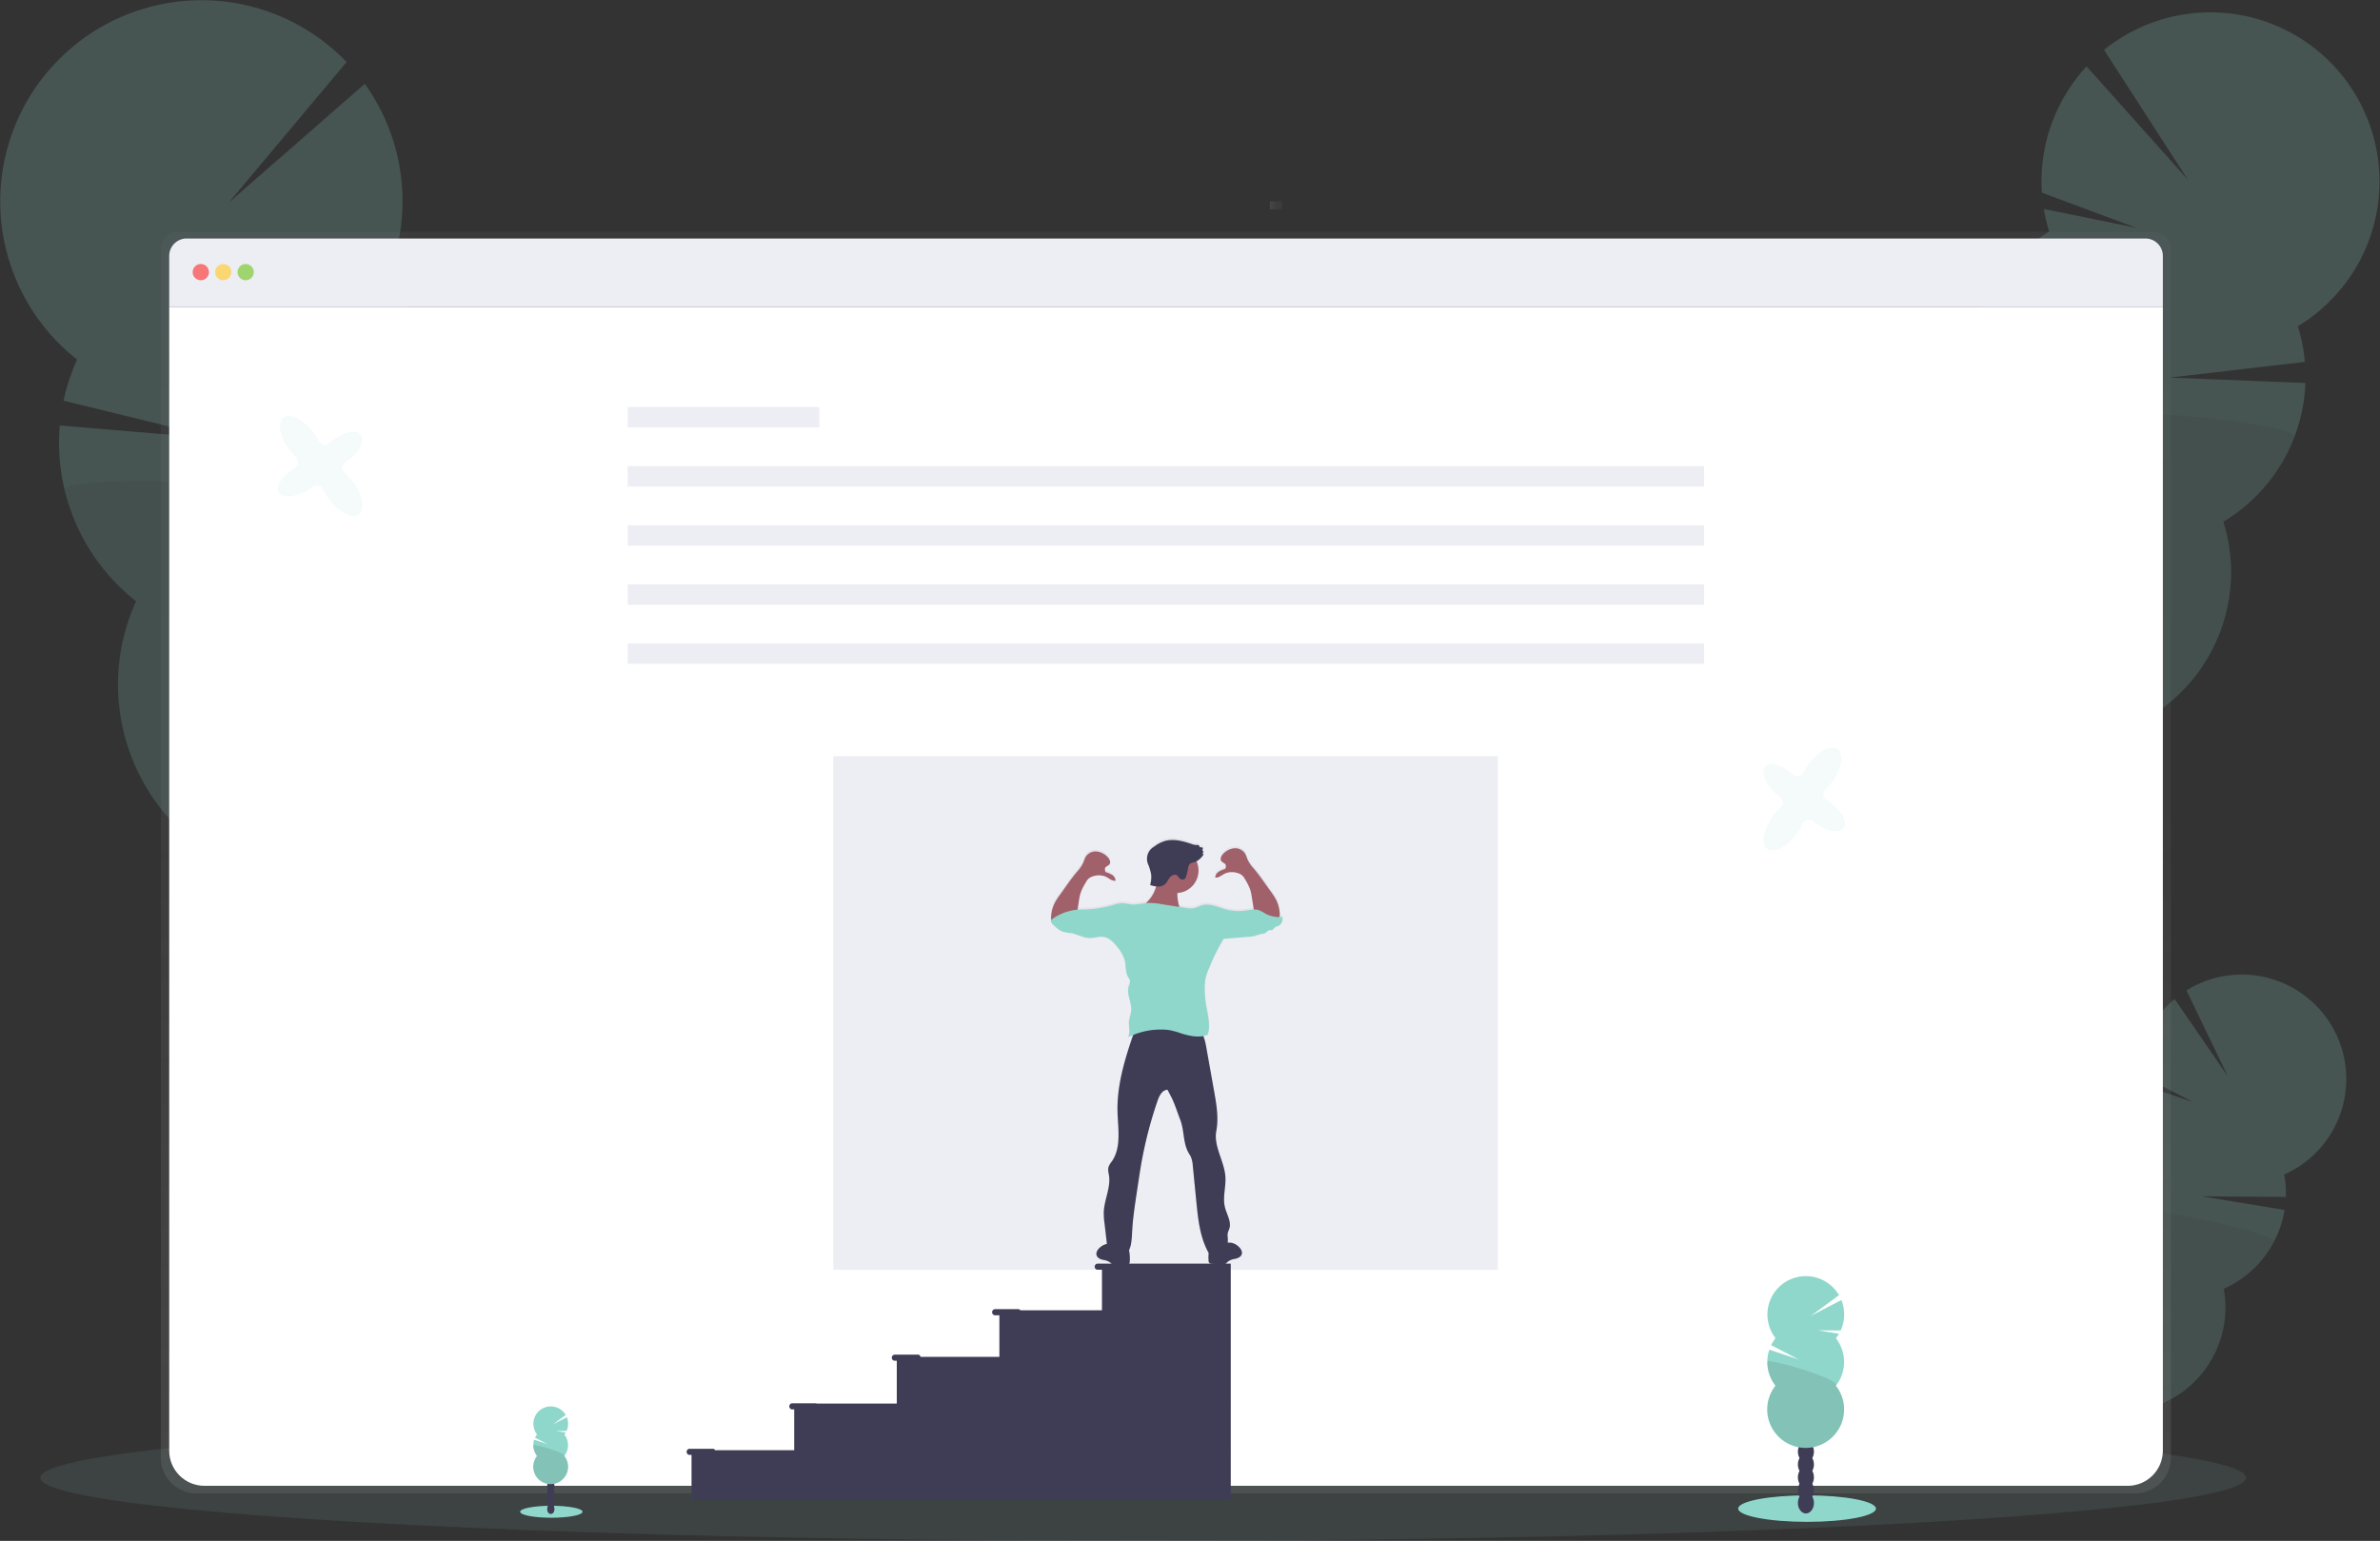 <svg xmlns="http://www.w3.org/2000/svg" xmlns:xlink="http://www.w3.org/1999/xlink" width="1167.52" height="756.03" xmlns:v="https://vecta.io/nano"><rect width="100%" height="100%" fill="#333333" stroke="none"/><style><![CDATA[.B{fill:#90d7cb}.C{opacity:.1}.D{fill:#3f3d56}]]></style><defs><linearGradient id="A" x1="588.17" y1="804.7" x2="588.17" y2="185.7" gradientUnits="userSpaceOnUse"><stop offset="0" stop-color="gray" stop-opacity=".25"/><stop offset=".54" stop-color="gray" stop-opacity=".12"/><stop offset="1" stop-color="gray" stop-opacity=".1"/></linearGradient><linearGradient id="B" x1="642.17" y1="175.7" x2="642.17" y2="169.7" xlink:href="#A"/><linearGradient id="C" x1="588.52" y1="693.03" x2="588.52" y2="483.16" xlink:href="#A"/></defs><ellipse cx="560.76" cy="725.03" rx="541" ry="31" class="B C"/><g opacity=".2"><g class="D"><path d="M1007.26 726.42a17.73 17.73 0 0 1-1.73 2.67q-8.64-6.1-17.57-11.93l.4-.76a16.84 16.84 0 0 1 6-6.52c3.3-2 7-2.48 10-.86s4.76 4.94 4.94 8.78a16.84 16.84 0 0 1-2.03 8.62z"/><ellipse cx="1022.06" cy="778.26" rx="14.01" ry="10.7" transform="matrix(.468 -.884 .884 .468 -160.29 1245.24)"/><ellipse cx="1030.07" cy="763.12" rx="14.01" ry="10.7" transform="matrix(.468 -.884 .884 .468 -142.65 1244.27)"/><ellipse cx="1038.09" cy="747.99" rx="14.01" ry="10.7" transform="matrix(.468 -.884 .884 .468 -125.01 1243.3)"/><ellipse cx="1046.11" cy="732.85" rx="14.01" ry="10.7" transform="matrix(.468 -.884 .884 .468 -107.37 1242.33)"/></g><path d="M1049.3 538.52a51.89 51.89 0 0 1-.78-7l27 9.08-27-14a51.4 51.4 0 0 1 18.23-36.45l26.1 37.86-20.3-42.07a51.28 51.28 0 0 1 78.359 46.495 51.28 51.28 0 0 1-30.359 43.855 51.19 51.19 0 0 1 .8 11l-41.15-.32 40.52 6.67a51.33 51.33 0 0 1-29.84 38.68c4.78 26.318-11.473 51.89-37.33 58.735s-52.634-7.334-61.503-32.57 3.15-53.05 27.604-63.886c-4.205-23.275 8.05-46.407 29.67-56z" class="B"/><path d="M1115.4 609.4a51 51 0 0 1-24.53 22.88c4.78 26.318-11.473 51.89-37.33 58.735s-52.634-7.334-61.503-32.57 3.15-53.05 27.604-63.886c-2-10.93 98.46 9.76 95.76 14.84z" class="C"/></g><g opacity=".2"><g class="D"><path d="M975.13 423.95a31.64 31.64 0 0 1-2.25 4.64q-15.1-8.06-30.6-15.66l.47-1.3a27.2 27.2 0 0 1 8.3-11.66c4.87-3.9 10.74-5.37 16-3.38s8.62 7 9.67 13.1a27.21 27.21 0 0 1-1.58 14.26z"/><ellipse cx="985.03" cy="463.85" rx="22.69" ry="17.33" transform="matrix(.356 -.935 .935 .356 184.88 1147.47)"/><ellipse cx="994.89" cy="437.94" rx="22.69" ry="17.33" transform="matrix(.356 -.935 .935 .356 215.46 1139.99)"/><ellipse cx="1004.76" cy="412.02" rx="22.69" ry="17.33" transform="matrix(.356 -.935 .935 .356 246.03 1132.51)"/><ellipse cx="1014.62" cy="386.11" rx="22.69" ry="17.33" transform="matrix(.356 -.935 .935 .356 276.61 1125.04)"/></g><path d="M1005.25 113.7a83.36 83.36 0 0 1-2.65-11.18l45.22 9.2-46.16-17.18a83.11 83.11 0 0 1 21.91-62L1073.13 88l-41-63.53a83 83 0 0 1 134.973 59.15 83 83 0 0 1-39.883 76.45 83.42 83.42 0 0 1 3.46 17.51l-66.17 7.68 66.43 2.65a83.07 83.07 0 0 1-40.25 68.09c12.887 41.316-8.135 85.6-48.295 101.732s-85.975-1.3-105.252-40.048S931.598 231.89 968.7 209.6c-11.43-36.573 3.663-76.217 36.52-95.93z" class="B"/><path d="M1125.55 214.4a82.59 82.59 0 0 1-34.86 41.61c12.887 41.316-8.135 85.6-48.295 101.732s-85.975-1.3-105.252-40.048S931.598 231.89 968.7 209.6c-5.33-17.12 160.18-3.9 156.86 4.8z" class="C"/></g><g opacity=".2"><g class="D"><path d="M178.38 510.16a37.29 37.29 0 0 0 2 5.8q19-7.28 38.43-14l-.36-1.62a32.41 32.41 0 0 0-8.07-15c-5.18-5.32-11.9-7.92-18.34-6.34s-11.2 7-13.35 14a32.49 32.49 0 0 0-.31 17.16z"/><ellipse cx="206.83" cy="545.22" rx="20.61" ry="26.98" transform="matrix(.971 -.237 .237 .971 -139.61 -7.4)"/><ellipse cx="199.01" cy="513.19" rx="20.61" ry="26.98" transform="matrix(.971 -.237 .237 .971 -132.24 -10.16)"/><ellipse cx="191.2" cy="481.16" rx="20.61" ry="26.98" transform="matrix(.971 -.237 .237 .971 -124.87 -12.93)"/><ellipse cx="183.38" cy="449.12" rx="20.61" ry="26.98" transform="matrix(.971 -.237 .237 .971 -117.5 -15.7)"/></g><path d="M188.58 139.63a97.86 97.86 0 0 0 4.78-12.8l-54.7 4.18 57-13.46a98.81 98.81 0 0 0-16.71-76.43l-66.68 58.24 57.77-68.92C144.46 3.813 106.17-6.323 70.776 4.166S8.797 44.015 1.862 80.274s6.94 73.357 35.968 96.166a99.32 99.32 0 0 0-6.67 20.16l76.95 18.8-78.78-6.67a98.81 98.81 0 0 0 37.43 86.27c-21.318 46.86-3.043 102.236 41.98 127.202s101.673 11.138 130.13-31.764 19.163-100.47-21.35-132.238c18.864-41.482 6.88-90.486-29-118.58z" class="B"/><path d="M31.76 240.72a98.29 98.29 0 0 0 35 54.29c-21.318 46.86-3.043 102.236 41.98 127.202s101.673 11.138 130.13-31.764 19.163-100.47-21.35-132.238c8.88-19.45-188.37-28.2-185.76-17.5z" class="C"/></g><path d="M1072.54 185.7H103.8a8.64 8.64 0 0 0-8.63 8.66v592.88a17.43 17.43 0 0 0 17.4 17.46h951.2a17.43 17.43 0 0 0 17.4-17.46V194.36a8.65 8.65 0 0 0-8.63-8.66z" transform="translate(-16.24 -71.99)" fill="url(#A)"/><path d="M1061 150.52v561.24c-.006 9.525-7.725 17.244-17.25 17.25h-943.5C90.738 729 83 721.282 83 711.75V150.52z" fill="#fff"/><path d="M1061 125.58v24.94H83v-24.94a8.56 8.56 0 0 1 8.56-8.56h960.88a8.56 8.56 0 0 1 8.56 8.56z" fill="#ededf4"/><circle cx="98.51" cy="133.52" r="4" fill="#fa5959" opacity=".8"/><circle cx="109.51" cy="133.52" r="4" fill="#fed253" opacity=".8"/><circle cx="120.51" cy="133.52" r="4" fill="#8ccf4d" opacity=".8"/><path transform="matrix(0 1 -1 0 798.63 -541.45)" fill="url(#B)" d="M640.17 169.7h4v6h-4z"/><path d="M307.93 199.7h94v10h-94zm0 29h528v10h-528zm0 29h528v10h-528zm0 29h528v10h-528zm0 29h528v10h-528zm100.83 55.33h326v252h-326z" fill="#ededf4"/><path d="M645.2 521.1c-.42 0-.84.06-1.27.07a5.58 5.58 0 0 0 .14-1.78 17 17 0 0 0-2-7.21 31.3 31.3 0 0 0-2.48-3.76c-2.72-3.76-5.24-7.6-8.23-11.15a17.93 17.93 0 0 1-3.17-4.67 22.83 22.83 0 0 0-1.08-2.71 5.83 5.83 0 0 0-5.45-2.65 8.65 8.65 0 0 0-5.52 2.92c-.84.9-1.53 2.3-.83 3.3s2.22 1.15 2.3 2.27c0 .6 0 1.58-.6 1.77a10.87 10.87 0 0 0-3.06 1.34 3.61 3.61 0 0 0-1.61 2.8c1.73.26 3.18-1.2 4.75-2a8.77 8.77 0 0 1 6.28-.23 5.88 5.88 0 0 1 2.16 1.09 7.61 7.61 0 0 1 1.4 1.88 20.07 20.07 0 0 1 3.46 9.38l.88 5.62a36.49 36.49 0 0 0-3.88.52 24.37 24.37 0 0 1-10.33-.7c-3.5-1-7-2.82-10.6-2-1.7.37-3.23 1.3-4.94 1.58a13.53 13.53 0 0 1-4-.21l-2.75-.44c-.1-.23-.16-.47-.23-.7a20.74 20.74 0 0 1-.78-6.17 11 11 0 0 0 9.4-15.59 9.33 9.33 0 0 0 3.55-3.53l-.7-.13.66-1a1.18 1.18 0 0 1-.19-1.87 3.77 3.77 0 0 0-1.89-.42c.2-.4-.13-.87-.54-1a4.7 4.7 0 0 0-1.3-.08 6.37 6.37 0 0 1-1.86-.43c-4.27-1.47-8.9-2.76-13.25-1.53a16.57 16.57 0 0 0-5.29 2.78 6.91 6.91 0 0 0-2.82 9.07 23.48 23.48 0 0 1 1.41 5.09 16.16 16.16 0 0 1-.55 4.83 19.69 19.69 0 0 0 2.91.65 16.5 16.5 0 0 1-2.89 5.92 23.52 23.52 0 0 1-2 2.21h-.12a48.59 48.59 0 0 1-6 .74c-2.12 0-4.2-.8-6.3-.65a17.11 17.11 0 0 0-3.67.83 56.23 56.23 0 0 1-16.91 2.26l-.7.07.64-4.08a20.07 20.07 0 0 1 3.46-9.38 7.61 7.61 0 0 1 1.4-1.88 5.92 5.92 0 0 1 2.17-1.09 8.74 8.74 0 0 1 6.27.23c1.57.77 3 2.22 4.76 2a3.64 3.64 0 0 0-1.62-2.8 10.87 10.87 0 0 0-3.06-1.34c-.58-.2-.66-1.17-.6-1.77.1-1.12 1.68-1.36 2.3-2.28s0-2.4-.83-3.3a8.66 8.66 0 0 0-5.52-2.91 5.81 5.81 0 0 0-5.44 2.65 21.29 21.29 0 0 0-1.09 2.71 17.93 17.93 0 0 1-3.17 4.67c-3 3.55-5.5 7.4-8.23 11.15a33.31 33.31 0 0 0-2.48 3.75 17.24 17.24 0 0 0-2 7.22 5.64 5.64 0 0 0 .14 1.79 1.15 1.15 0 0 0-.11.45 2.08 2.08 0 0 0 .78 1.4c1.53 1.54 3.14 3.13 5.2 3.8a31.94 31.94 0 0 0 3.89.67c3.16.57 6.07 2.4 9.28 2.4 2.2 0 4.4-.88 6.57-.57 3 .4 5.16 2.85 7 5.22a18 18 0 0 1 3.45 6.31c.7 2.8.27 5.93 1.76 8.4a5.71 5.71 0 0 1 .86 1.66 5.56 5.56 0 0 1-.61 2.72c-1.26 3.87 1.5 8 1.2 12-.14 1.95-1 3.8-1.1 5.74-.15 2.5.87 5.32-.53 7.4a28.64 28.64 0 0 1 2.59-1.18c-4.2 12.3-8 25-7.7 37.94.22 8.4 2 17.63-2.82 24.52a9.68 9.68 0 0 0-1.61 2.75c-.38 1.35 0 2.78.25 4.16.9 6-2.35 11.9-2.57 18a36.29 36.29 0 0 0 .36 5.61l1.18 10.14a7.36 7.36 0 0 0-3.22 1.6c-1.24 1-2.33 2.64-1.75 4.14.47 1.2 1.85 1.8 3.12 2.1a7.82 7.82 0 0 1 3.62 1.37 13.88 13.88 0 0 0 1.09 1.08 4 4 0 0 0 2.42.45 47.6 47.6 0 0 0 4.56-.4 1.81 1.81 0 0 0 .91-.29 2 2 0 0 0 .51-1.5 19.87 19.87 0 0 0-.19-4.56c-.06-.3-.14-.57-.22-.86a17.75 17.75 0 0 0 1.11-4c.3-2 .36-4.1.5-6.14.3-5.22 1-10.4 1.8-15.58l1-6.66 1-6.57a206.62 206.62 0 0 1 8.62-34.9c.85-2.43 2.3-5.28 4.87-5.35l1.53 3c2 3.76 3.22 7.93 4.74 11.88 2 5.2 1.32 11.25 4 16.13.44.8 1 1.58 1.33 2.43a14 14 0 0 1 .82 4.07l1.77 18c.8 8.1 1.66 16.4 5.3 23.67a9.12 9.12 0 0 0 .8 1.34 23.25 23.25 0 0 0-.05 3.64 1.43 1.43 0 0 0 1.42 1.79 48.67 48.67 0 0 0 4.55.39 4 4 0 0 0 2.42-.45 11.2 11.2 0 0 0 1.1-1.08 7.78 7.78 0 0 1 3.61-1.37c1.27-.3 2.65-.87 3.12-2.1.6-1.5-.5-3.13-1.75-4.14a7 7 0 0 0-3.56-1.65 5.92 5.92 0 0 1-1.62-.13 8 8 0 0 0 .12-2 10 10 0 0 1-.1-2.38 14.13 14.13 0 0 1 .82-2.34c1.15-3.54-1.3-7.14-2.16-10.76-1.15-4.82.56-9.87.25-14.82-.48-7.77-5.9-15.06-4.46-22.7 1.15-6.12.17-12.4-.92-18.54l-4-22.8a25.28 25.28 0 0 0-1.45-5.41 12.75 12.75 0 0 0 2.18-.58c1-2.44.83-5.13.53-7.75s-1-5.18-1.35-7.78a51.29 51.29 0 0 1-.52-6.31 25.43 25.43 0 0 1 .44-6.22 29.92 29.92 0 0 1 1.87-5.23 92.87 92.87 0 0 1 7-14l12.2-1a16.93 16.93 0 0 0 2.92-.39 36.93 36.93 0 0 1 3.73-1.07 5 5 0 0 0 1.38-.27c.9-.4 1.45-1.56 2.44-1.6a4.24 4.24 0 0 0 1.12 0c.44-.14.66-.62 1-1 .62-.7 1.63-.83 2.44-1.28a3.54 3.54 0 0 0 1.34-4.33z" transform="translate(-16.24 -71.99)" fill="url(#C)"/><g fill="#a1616a"><circle cx="576.94" cy="427.16" r="11"/><path d="M564.24 440.85a27.41 27.41 0 0 1-3.75 3.79 29.79 29.79 0 0 0 21.5 3.54c-.27-.75-1.25-.86-1.94-1.24a4.19 4.19 0 0 1-1.7-2.68 20.94 20.94 0 0 1-.64-8.11 5 5 0 0 0 0-2 4.29 4.29 0 0 0-2.07-2.28 20.41 20.41 0 0 0-5-2.25c-1.82-.54-2.86-.8-2.93 1.33a16.85 16.85 0 0 1-3.47 9.9zm51.04 6.92l-1.12-7.1a26.39 26.39 0 0 0-.89-4.22 27.21 27.21 0 0 0-2.56-5.12 7.56 7.56 0 0 0-1.4-1.87 5.88 5.88 0 0 0-2.16-1.09 8.71 8.71 0 0 0-6.26.24c-1.57.76-3 2.2-4.75 1.95a3.58 3.58 0 0 1 1.62-2.79 10.57 10.57 0 0 1 3-1.34c.57-.18.66-1.16.6-1.76-.1-1.1-1.68-1.35-2.3-2.26s0-2.4.82-3.3a8.61 8.61 0 0 1 5.51-2.89 5.78 5.78 0 0 1 5.44 2.63 21.16 21.16 0 0 1 1.09 2.7 18 18 0 0 0 3.16 4.65c3 3.53 5.5 7.35 8.22 11.1a34.61 34.61 0 0 1 2.48 3.74 16.91 16.91 0 0 1 2 7.18 4.47 4.47 0 0 1-.33 2.27 3.52 3.52 0 0 1-3 1.72 10.63 10.63 0 0 1-3.59-.72l-4.36-1.5a2.84 2.84 0 0 1-1.4-.77 1.1 1.1 0 0 1 .18-1.47zm-87.15 1.57l1.1-7.1a27.55 27.55 0 0 1 .9-4.22 26.62 26.62 0 0 1 2.56-5.12 7.07 7.07 0 0 1 1.39-1.86 5.66 5.66 0 0 1 2.16-1.09 8.74 8.74 0 0 1 6.27.23c1.57.76 3 2.2 4.75 1.95a3.6 3.6 0 0 0-1.62-2.79 10.69 10.69 0 0 0-3-1.34c-.57-.18-.66-1.16-.6-1.76.1-1.1 1.67-1.35 2.3-2.26s0-2.4-.83-3.3a8.6 8.6 0 0 0-5.51-2.9 5.79 5.79 0 0 0-5.44 2.63 21.11 21.11 0 0 0-1.08 2.7 18.21 18.21 0 0 1-3.16 4.65c-3 3.53-5.5 7.35-8.23 11.1a34 34 0 0 0-2.47 3.74 17.07 17.07 0 0 0-2 7.18 4.53 4.53 0 0 0 .34 2.28 3.53 3.53 0 0 0 3.05 1.71 10.34 10.34 0 0 0 3.58-.72l4.37-1.43a2.77 2.77 0 0 0 1.39-.77 1.1 1.1 0 0 0-.23-1.51z"/></g><g class="D"><path d="M607.33 611.42c1.24 1 2.33 2.63 1.75 4.12-.48 1.2-1.85 1.78-3.12 2.08a7.88 7.88 0 0 0-3.61 1.36 11 11 0 0 1-1.09 1.03 3.93 3.93 0 0 1-2.42.45l-4.55-.4a1.81 1.81 0 0 1-.91-.29 1.93 1.93 0 0 1-.5-1.49 19.13 19.13 0 0 1 .18-4.54 6.5 6.5 0 0 1 2.19-3.87c1.16-.9 4.68-3.57 6-1.86.35.46.2 1.1.7 1.47s1.26.17 1.82.24a7 7 0 0 1 3.56 1.69zm-67.57.52c-1.24 1-2.33 2.63-1.75 4.12.47 1.2 1.84 1.8 3.1 2.08a7.84 7.84 0 0 1 3.61 1.36 11.2 11.2 0 0 0 1.1 1.08 4 4 0 0 0 2.41.45l4.55-.4a1.78 1.78 0 0 0 .91-.29 1.93 1.93 0 0 0 .51-1.49 19.59 19.59 0 0 0-.19-4.53 6.45 6.45 0 0 0-2.19-3.88c-1.15-.9-4.67-3.57-6-1.86-.35.46-.2 1.1-.7 1.47s-1.25.17-1.82.24a7.06 7.06 0 0 0-3.54 1.65z"/><path d="M556.76 505.24c-4.5 13-8.9 26.45-8.55 40.24.22 8.35 2 17.55-2.8 24.4a9.54 9.54 0 0 0-1.61 2.74c-.38 1.34 0 2.76.24 4.14.9 6-2.33 11.86-2.56 17.92a36 36 0 0 0 .36 5.58l1.25 10.68c.42 3.66 5.14 5.16 8.78 5.67a13.61 13.61 0 0 0 3.09-7.19c.3-2 .36-4.07.48-6.1.3-5.2 1.06-10.36 1.8-15.5l1-6.63 1-6.54a205.66 205.66 0 0 1 8.63-34.63c.85-2.43 2.3-5.26 4.86-5.33l1.53 2.94c2 3.73 3.2 7.9 4.73 11.82 2 5.17 1.3 11.2 4 16.06.44.8 1 1.57 1.32 2.4a13.9 13.9 0 0 1 .82 4l1.77 17.88c.8 8.05 1.65 16.32 5.28 23.55a5.47 5.47 0 0 0 1.67 2.2c1.48 1 3.55.5 5-.55a8.53 8.53 0 0 0 3.46-7.38 11.07 11.07 0 0 1-.1-2.37 15.76 15.76 0 0 1 .82-2.33c1.16-3.52-1.3-7.1-2.16-10.7-1.15-4.8.56-9.82.26-14.75-.48-7.74-5.9-15-4.46-22.6 1.15-6.1.17-12.35-.9-18.45l-4.05-22.7c-.64-3.58-1.6-7.62-4.8-9.37a11.9 11.9 0 0 0-5.83-1c-8.27 0-16.17 1.15-24.32 1.9z"/></g><path d="M628.96 449.9a14.3 14.3 0 0 1-8.4-1.74 16.86 16.86 0 0 0-3.09-1.62c-2-.65-4.2-.08-6.3.23a24.6 24.6 0 0 1-10.31-.7c-3.5-1-7-2.8-10.6-2-1.7.37-3.22 1.3-4.93 1.57a13.12 13.12 0 0 1-4-.21l-11.4-1.78a31.18 31.18 0 0 0-7.82-.56 50.62 50.62 0 0 1-6 .75c-2.1 0-4.2-.8-6.3-.66a17.16 17.16 0 0 0-3.66.83 56.33 56.33 0 0 1-16.87 2.25 25.33 25.33 0 0 0-12.69 4.4 2 2 0 0 0-1 1.39 2.05 2.05 0 0 0 .79 1.38c1.52 1.54 3.13 3.12 5.2 3.78a31.43 31.43 0 0 0 3.88.66c3.15.58 6.06 2.4 9.26 2.4 2.2 0 4.38-.88 6.56-.57 3 .4 5.15 2.83 7 5.2a18.17 18.17 0 0 1 3.45 6.28c.7 2.78.26 5.9 1.75 8.35a5.78 5.78 0 0 1 .86 1.65 5.5 5.5 0 0 1-.61 2.71c-1.26 3.85 1.5 7.92 1.2 12-.14 1.93-1 3.77-1.1 5.7-.14 2.5.87 5.3-.53 7.38a35.85 35.85 0 0 1 17.45-3.81 21.88 21.88 0 0 1 3 .28 42 42 0 0 1 5.68 1.58c4.18 1.33 8.78 2.28 12.9.76 1-2.43.83-5.1.52-7.7s-.95-5.16-1.34-7.75a50.81 50.81 0 0 1-.52-6.28 25.19 25.19 0 0 1 .44-6.19 29.34 29.34 0 0 1 1.87-5.2 91.61 91.61 0 0 1 7-14l12.17-1a18.85 18.85 0 0 0 2.91-.39 37.45 37.45 0 0 1 3.72-1.06 4.91 4.91 0 0 0 1.38-.28c.9-.4 1.46-1.55 2.44-1.58a4.69 4.69 0 0 0 1.12 0c.44-.13.65-.62 1-1 .62-.7 1.63-.83 2.44-1.27a3.52 3.52 0 0 0 1.47-4.15z" class="B"/><path d="M578.85 431.13a2 2 0 0 0 2.27.14 2.82 2.82 0 0 0 .84-1.54 35.41 35.41 0 0 0 .87-3.8 4.17 4.17 0 0 1 .5-1.59c.73-1.12 2.3-1.18 3.54-1.7a9.2 9.2 0 0 0 3.63-3.56l-.7-.14.65-1a1.16 1.16 0 0 1-.18-1.85 3.69 3.69 0 0 0-1.9-.43c.2-.38-.13-.86-.54-1a4.27 4.27 0 0 0-1.29-.07 6.38 6.38 0 0 1-1.86-.44c-4.26-1.46-8.88-2.75-13.22-1.52a16.44 16.44 0 0 0-5.29 2.77 6.87 6.87 0 0 0-2.81 9 23.28 23.28 0 0 1 1.4 5.05 16.08 16.08 0 0 1-.54 4.82 15.72 15.72 0 0 0 3.65.71 5.24 5.24 0 0 0 3.5-1c1-.86 1.56-2.2 2.38-3.27a3.39 3.39 0 0 1 2.89-1.52c1.1.17 1.3 1.3 2.2 1.93zM549.93 620h-11.7a1.53 1.53 0 0 0 0 3h2.34v19.87H500.5a1.11 1.11 0 0 0-.89-.54h-11.7a1.53 1.53 0 0 0 0 3h2.34v20.4h-38.7a1.24 1.24 0 0 0-1.1-1.08h-11.7a1.52 1.52 0 0 0 0 3h1.17v21H400.6a1 1 0 0 0-.48-.13h-11.7a1.53 1.53 0 0 0 0 3h1.17v20h-38.83a1.12 1.12 0 0 0-1-.68h-11.7a1.53 1.53 0 0 0 0 3h1.17V736h264.53V620z" class="D"/><g class="B"><path d="M173.02 236.3a27.69 27.69 0 0 0-3.91-4.18 3.36 3.36 0 0 1 .37-5.35l1.42-1c5.46-4.15 8.22-9.72 6.15-12.45s-8.18-1.57-13.64 2.58a21 21 0 0 0-1.81 1.51 3.35 3.35 0 0 1-5.24-1 28.28 28.28 0 0 0-2.69-4.28c-4.86-6.4-11.38-9.63-14.57-7.2s-1.85 9.58 3 16a27.58 27.58 0 0 0 3.15 3.5 3.38 3.38 0 0 1-.74 5.39h0c-6 3.43-9.4 8.6-7.7 11.57s7.92 2.6 13.87-.82a26.13 26.13 0 0 0 2.66-1.77 3.38 3.38 0 0 1 5.1 1.24 26.26 26.26 0 0 0 3 5c4.85 6.4 11.38 9.63 14.57 7.2s1.85-9.53-3-15.94zm708.32 172.82a27.22 27.22 0 0 0 2.87-4.95 3.34 3.34 0 0 1 5.21-1.2l1.37 1.06c5.56 4 11.7 5 13.7 2.25s-.88-8.28-6.44-12.3q-1-.7-2-1.3a3.35 3.35 0 0 1-.55-5.31 27.17 27.17 0 0 0 3.3-3.82c4.7-6.5 5.9-13.7 2.65-16s-9.7 1-14.4 7.55a28.2 28.2 0 0 0-2.43 4 3.38 3.38 0 0 1-5.37.87h0c-5-4.7-11-6.47-13.3-4s-.17 8.33 4.84 13a24.14 24.14 0 0 0 2.47 2 3.38 3.38 0 0 1 .29 5.24 26.85 26.85 0 0 0-3.93 4.39c-4.7 6.5-5.9 13.7-2.64 16s9.67-.97 14.38-7.5z" class="C"/><ellipse cx="886.46" cy="740.19" rx="33.8" ry="6.5"/></g><g class="D"><ellipse cx="885.9" cy="737.43" rx="3.94" ry="5.15"/><ellipse cx="885.9" cy="731.13" rx="3.94" ry="5.15"/><ellipse cx="885.9" cy="724.84" rx="3.94" ry="5.15"/><ellipse cx="885.9" cy="718.54" rx="3.94" ry="5.15"/><ellipse cx="885.9" cy="712.24" rx="3.94" ry="5.15"/><ellipse cx="885.9" cy="705.95" rx="3.94" ry="5.15"/><ellipse cx="885.9" cy="699.65" rx="3.94" ry="5.15"/></g><path d="M900.63 656.56a19.94 19.94 0 0 0 1.46-2.16l-10.33-1.7 11.18.1a18.84 18.84 0 0 0 .36-14.94l-15 7.78 13.84-10.17a18.85 18.85 0 0 0-33.418 1.658A18.85 18.85 0 0 0 871 656.56a19.29 19.29 0 0 0-2.15 3.44l13.43 7-14.32-4.8a18.89 18.89 0 0 0 3 17.7c-6.075 7.728-5.2 18.828 2.03 25.497s18.356 6.67 25.578 0 8.106-17.768 2.03-25.497a18.87 18.87 0 0 0 0-23.31z" class="B"/><path d="M866.96 668.2a18.83 18.83 0 0 0 4 11.66c-6.075 7.728-5.2 18.828 2.03 25.497s18.356 6.67 25.578 0 8.106-17.768 2.03-25.497c2.55-3.2-33.64-13.77-33.64-11.66z" class="C"/><ellipse cx="270.46" cy="741.74" rx="15.3" ry="2.94" class="B"/><g class="D"><ellipse cx="270.21" cy="740.49" rx="1.78" ry="2.33"/><ellipse cx="270.21" cy="737.64" rx="1.78" ry="2.33"/><ellipse cx="270.21" cy="734.79" rx="1.78" ry="2.33"/><ellipse cx="270.21" cy="731.94" rx="1.78" ry="2.33"/><ellipse cx="270.21" cy="729.09" rx="1.78" ry="2.33"/><ellipse cx="270.21" cy="726.24" rx="1.78" ry="2.33"/><ellipse cx="270.21" cy="723.39" rx="1.78" ry="2.33"/></g><path d="M276.87 703.88a8.08 8.08 0 0 0 .67-1l-4.68-.77h5.06a8.54 8.54 0 0 0 .78-3.57 8.43 8.43 0 0 0-.62-3.19l-6.8 3.52 6.26-4.6a8.53 8.53 0 0 0-15.123.752 8.53 8.53 0 0 0 1.033 8.798 8.57 8.57 0 0 0-1 1.55l6.07 3.16-6.48-2.18a8.54 8.54 0 0 0 1.38 8 8.54 8.54 0 0 0 12.503 11.56 8.54 8.54 0 0 0 .907-11.56 8.52 8.52 0 0 0 0-10.55z" class="B"/><path d="M261.63 709.15a8.53 8.53 0 0 0 1.83 5.28 8.54 8.54 0 0 0 12.503 11.56 8.54 8.54 0 0 0 .907-11.56c1.15-1.42-15.24-6.24-15.24-5.28z" class="C"/></svg>